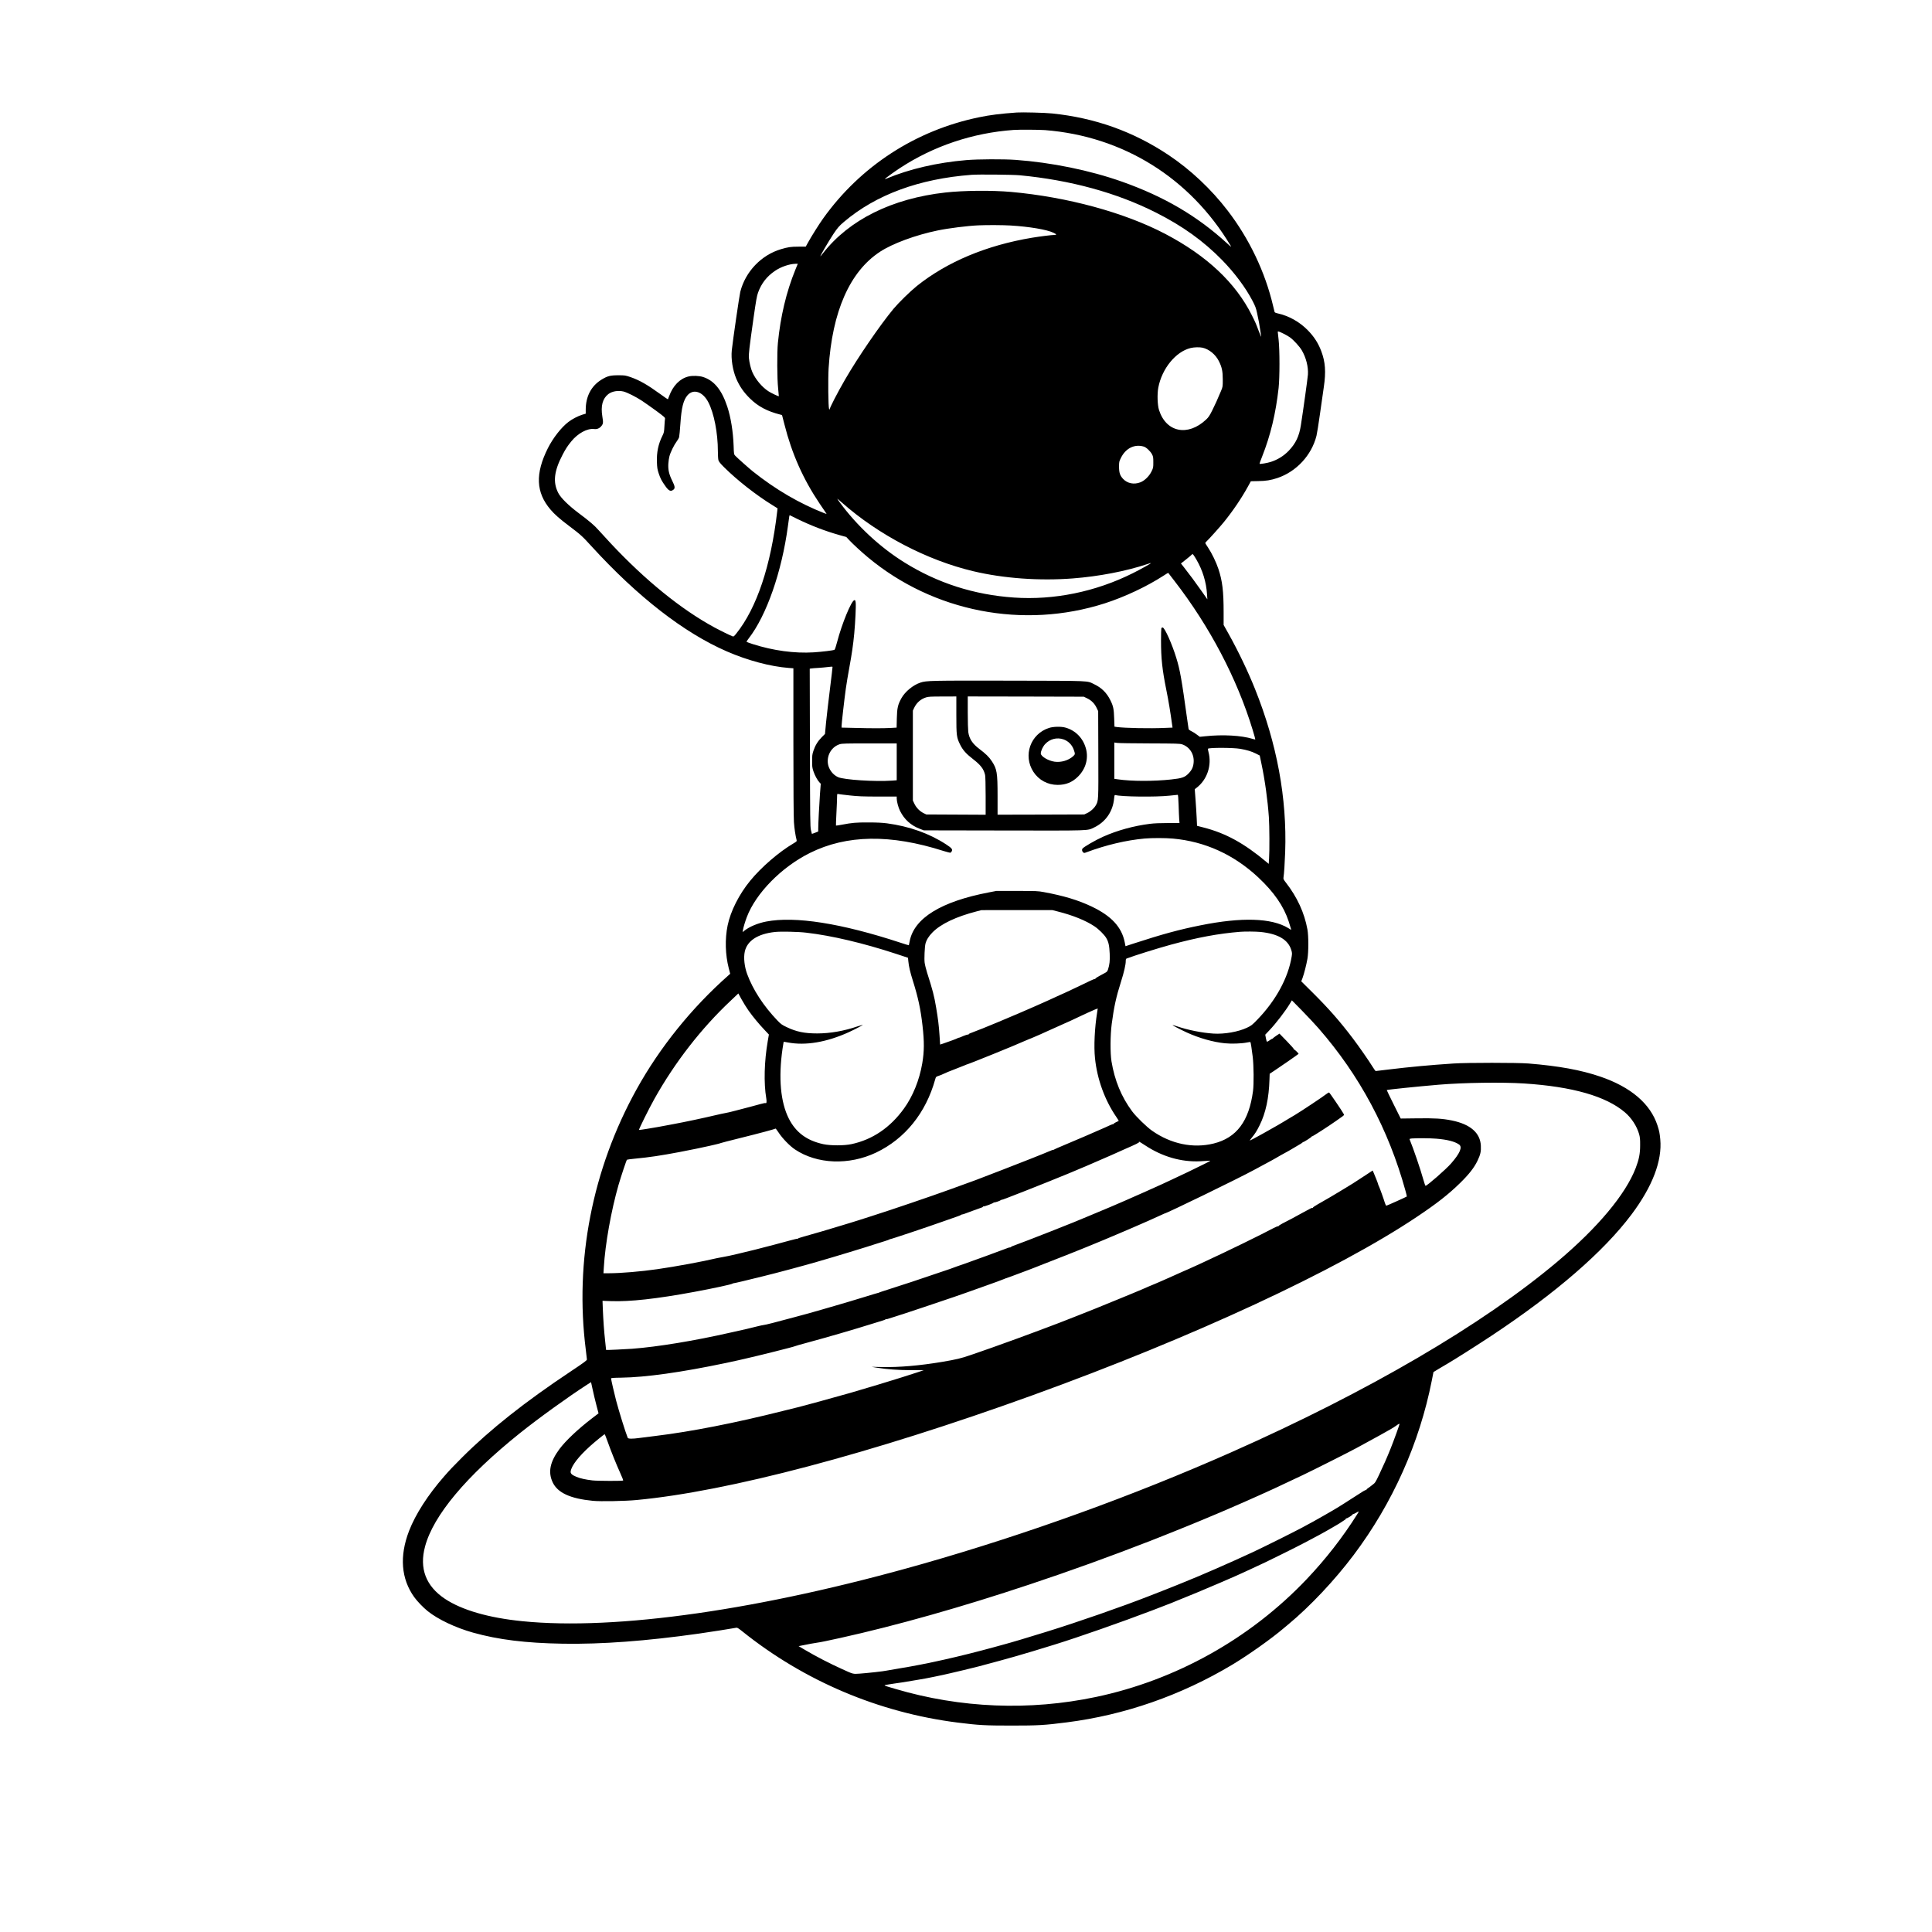 <?xml version="1.0" standalone="no"?>
<!DOCTYPE svg PUBLIC "-//W3C//DTD SVG 20010904//EN"
 "http://www.w3.org/TR/2001/REC-SVG-20010904/DTD/svg10.dtd">
<svg version="1.0" xmlns="http://www.w3.org/2000/svg"
 width="700pt" height="700pt" viewBox="0 0 700 700"
 preserveAspectRatio="xMidYMid meet">
<g transform="translate(0,700) scale(0.018,-0.018)"
fill="#000000" stroke="none">
<path d="M20465 36624 c-335 -24 -532 -49 -755 -95 -1278 -263 -2389 -984
-3142 -2039 -84 -118 -231 -352 -302 -480 l-47 -85 -147 -1 c-153 0 -210 -9
-352 -51 -397 -118 -716 -452 -819 -858 -19 -77 -150 -979 -171 -1177 -18
-174 18 -399 89 -569 66 -154 150 -277 278 -402 163 -160 346 -257 611 -324
l33 -8 49 -190 c149 -589 376 -1100 708 -1593 64 -96 123 -183 131 -193 14
-19 12 -19 -40 1 -499 196 -977 475 -1434 839 -80 64 -317 275 -356 317 -26
28 -27 33 -32 199 -10 286 -57 576 -128 790 -112 338 -267 526 -489 596 -78
25 -209 29 -290 10 -174 -42 -313 -183 -391 -396 -12 -33 -24 -62 -25 -64 -2
-2 -65 42 -141 97 -272 197 -429 287 -611 350 -103 35 -112 37 -247 37 -162 0
-219 -15 -341 -90 -205 -128 -314 -337 -314 -605 l0 -78 -70 -21 c-87 -27
-204 -88 -279 -146 -144 -110 -309 -322 -413 -528 -257 -513 -241 -890 53
-1235 81 -96 186 -188 374 -330 234 -176 266 -205 457 -415 925 -1012 1855
-1735 2718 -2110 421 -183 879 -305 1248 -333 l92 -7 0 -1476 c0 -917 4 -1531
11 -1621 8 -124 30 -268 54 -361 6 -24 0 -29 -67 -69 -290 -171 -646 -478
-867 -749 -225 -274 -396 -614 -455 -901 -56 -274 -47 -588 23 -861 l29 -111
-41 -37 c-737 -652 -1376 -1445 -1843 -2288 -891 -1607 -1251 -3451 -1022
-5248 11 -93 22 -180 22 -191 1 -18 -62 -64 -329 -242 -921 -613 -1614 -1162
-2181 -1727 -191 -191 -243 -246 -365 -385 -325 -372 -575 -760 -705 -1096
-196 -509 -161 -964 105 -1335 60 -83 180 -208 271 -281 207 -166 562 -334
912 -432 513 -143 1055 -210 1808 -223 782 -13 1680 54 2735 203 181 25 722
110 760 119 15 3 48 -18 115 -72 1248 -1001 2751 -1638 4340 -1838 422 -53
552 -60 1080 -60 538 0 662 7 1115 65 1163 148 2295 542 3325 1158 319 191
791 524 1040 737 20 16 60 50 90 75 445 369 934 889 1318 1399 782 1040 1324
2250 1573 3514 l33 168 125 76 c70 41 142 84 161 95 128 74 597 371 885 562
1290 855 2254 1690 2817 2441 421 563 618 1079 577 1513 -12 124 -21 169 -56
277 -142 436 -535 772 -1148 982 -392 134 -836 215 -1450 265 -217 18 -1240
18 -1505 0 -485 -32 -870 -68 -1318 -122 -133 -17 -246 -30 -251 -30 -5 0 -30
35 -57 78 -81 131 -281 419 -405 582 -256 338 -478 591 -799 911 l-237 235 25
65 c31 84 78 268 99 388 24 135 24 461 0 591 -61 336 -206 651 -434 944 -45
58 -53 73 -48 100 12 73 26 290 34 514 38 1084 -165 2180 -607 3282 -140 350
-334 756 -530 1107 l-102 182 0 253 c0 430 -25 634 -105 875 -44 134 -135 321
-209 431 -31 46 -56 87 -56 91 0 4 14 20 31 37 48 45 267 289 340 379 180 221
358 483 485 714 l62 113 149 3 c157 2 251 18 383 61 384 128 690 458 789 850
11 44 43 243 71 444 28 201 63 444 77 540 45 305 31 503 -52 722 -60 159 -143
288 -268 417 -167 171 -383 292 -609 342 -36 7 -59 18 -62 28 -3 9 -16 66 -31
126 -160 681 -480 1350 -914 1915 -332 433 -748 824 -1189 1118 -708 473
-1479 748 -2342 837 -138 15 -609 27 -715 19z m571 -354 c1572 -124 2919 -963
3734 -2325 21 -35 13 -30 -69 45 -599 549 -1266 941 -2116 1242 -647 229
-1422 387 -2145 439 -242 17 -756 15 -990 -5 -584 -49 -1145 -179 -1602 -371
-21 -8 -38 -13 -38 -10 0 8 184 142 305 221 673 442 1463 708 2285 767 110 8
519 6 636 -3z m-511 -909 c1021 -97 1954 -352 2745 -752 535 -270 954 -571
1330 -955 256 -263 473 -554 614 -825 53 -102 69 -145 89 -239 30 -135 52
-254 67 -365 6 -44 13 -93 16 -110 2 -16 -18 29 -45 100 -62 165 -71 185 -142
327 -328 656 -909 1201 -1744 1639 -823 431 -1970 743 -3105 845 -388 34 -953
29 -1320 -12 -1074 -120 -1936 -547 -2464 -1222 -27 -34 -51 -62 -53 -62 -11
0 165 301 260 445 86 129 117 165 215 248 644 547 1513 867 2567 947 142 11
827 4 970 -9z m-185 -1011 c381 -23 731 -82 865 -146 62 -29 70 -44 23 -44
-56 0 -295 -30 -453 -56 -919 -153 -1712 -486 -2320 -972 -135 -109 -366 -335
-472 -462 -271 -327 -721 -984 -975 -1425 -152 -263 -307 -564 -309 -598 0 -7
-5 -1 -11 13 -16 40 -22 599 -9 815 72 1143 426 1947 1034 2346 251 165 719
338 1162 429 216 45 607 94 820 103 172 8 494 6 645 -3z m-4331 -892 c-182
-447 -298 -937 -351 -1473 -19 -195 -16 -724 5 -914 9 -85 15 -156 14 -157 -7
-7 -158 65 -212 101 -127 83 -256 237 -320 381 -31 69 -61 192 -70 284 -8 75
7 202 94 816 50 347 65 435 90 504 68 186 177 326 341 437 119 81 288 139 412
142 l47 1 -50 -122z m9835 -1289 c43 -21 100 -55 126 -74 71 -52 190 -183 233
-256 87 -148 134 -334 124 -489 -5 -73 -96 -728 -142 -1021 -34 -220 -103
-365 -244 -513 -99 -103 -221 -179 -359 -224 -65 -22 -219 -48 -228 -39 -3 3
20 70 52 148 169 428 273 860 331 1379 23 214 23 763 0 970 -9 80 -17 151 -17
158 0 18 25 10 124 -39z m-1637 -279 c131 -30 261 -137 327 -269 61 -121 79
-203 79 -371 0 -144 0 -146 -35 -230 -78 -186 -112 -260 -175 -388 -56 -112
-76 -142 -127 -190 -368 -344 -803 -255 -946 193 -32 99 -39 323 -15 450 72
383 352 727 652 799 69 17 181 19 240 6z m-11659 -881 c73 -17 256 -109 375
-188 59 -39 189 -131 288 -203 162 -120 179 -135 175 -158 -3 -14 -8 -81 -12
-150 -6 -114 -9 -131 -39 -190 -84 -167 -119 -336 -112 -530 4 -117 9 -148 36
-230 35 -105 59 -150 135 -257 68 -96 107 -113 160 -72 38 30 34 67 -24 183
-63 128 -84 219 -77 341 3 50 13 117 22 150 21 81 93 227 144 295 23 30 46 71
51 90 5 19 17 143 26 275 21 318 60 473 144 569 119 135 308 71 418 -142 115
-222 192 -618 192 -987 0 -77 5 -158 11 -179 8 -29 37 -65 112 -140 262 -261
648 -564 980 -768 l98 -61 -6 -56 c-127 -1098 -410 -1946 -823 -2463 -46 -58
-56 -66 -75 -58 -61 24 -251 117 -369 181 -667 362 -1386 945 -2083 1689 -100
107 -213 230 -251 273 -80 91 -177 174 -399 340 -201 151 -356 303 -407 402
-112 216 -87 440 88 774 63 119 95 169 173 265 133 164 324 267 462 249 52 -7
103 12 138 53 43 49 47 74 26 196 -36 216 4 365 121 455 74 56 195 77 302 52z
m10474 -1109 c50 -14 133 -92 166 -154 24 -46 27 -61 27 -161 0 -108 -1 -113
-37 -187 -48 -97 -140 -186 -225 -218 -127 -49 -261 -22 -346 69 -63 67 -82
124 -82 247 0 96 2 103 38 176 95 194 274 283 459 228z m-6070 -1132 c735
-648 1711 -1157 2639 -1377 610 -145 1331 -197 2004 -145 524 40 1074 146
1500 289 39 13 71 22 73 20 6 -6 -208 -125 -364 -203 -749 -375 -1590 -547
-2396 -491 -798 55 -1533 290 -2200 705 -490 304 -953 733 -1302 1207 -31 42
-55 77 -52 77 3 0 47 -37 98 -82z m-900 -326 c282 -137 554 -241 843 -323
l140 -39 55 -59 c82 -87 250 -242 380 -350 1320 -1100 3130 -1452 4770 -926
397 128 840 336 1174 552 54 35 99 63 101 61 1 -2 56 -73 122 -158 712 -919
1264 -1970 1579 -3007 31 -102 54 -186 52 -188 -2 -3 -26 3 -53 11 -228 70
-601 91 -957 53 l-107 -11 -61 45 c-33 25 -82 56 -110 69 -30 14 -52 31 -55
43 -2 11 -16 101 -29 200 -113 814 -144 989 -218 1229 -84 277 -232 608 -274
614 -15 2 -23 -4 -28 -20 -3 -13 -6 -124 -6 -248 0 -353 24 -575 105 -980 45
-221 83 -448 120 -721 l7 -46 -153 -6 c-303 -14 -799 -4 -970 18 l-46 7 -6
166 c-6 190 -18 249 -77 367 -73 148 -177 251 -325 321 -156 74 -17 68 -1715
72 -1585 3 -1662 1 -1783 -39 -148 -49 -307 -180 -382 -313 -72 -130 -88 -197
-93 -407 l-4 -186 -121 -7 c-153 -8 -392 -8 -724 1 l-263 6 0 34 c0 47 55 532
85 747 14 99 45 289 70 422 50 271 78 460 100 692 21 225 37 558 29 620 -6 46
-9 53 -27 50 -60 -9 -252 -477 -347 -842 -21 -82 -44 -152 -52 -156 -25 -14
-243 -40 -419 -52 -385 -24 -815 34 -1230 167 -63 21 -117 40 -121 44 -4 3 15
35 43 70 359 463 665 1338 789 2261 27 206 30 222 38 218 4 -2 73 -36 154 -76z
m8030 -816 c125 -214 199 -454 214 -699 l7 -102 -123 175 c-119 170 -238 330
-353 476 l-56 71 104 82 c57 45 109 89 116 98 12 13 15 12 32 -8 10 -13 37
-54 59 -93z m-7376 -2606 c-30 -239 -65 -541 -78 -670 l-22 -235 -66 -66 c-79
-80 -132 -167 -167 -274 -23 -69 -26 -97 -26 -205 -1 -109 3 -135 26 -205 28
-84 81 -182 123 -226 l25 -26 -16 -209 c-15 -207 -35 -601 -35 -700 l0 -52
-62 -25 c-35 -14 -64 -24 -66 -22 -1 1 -10 35 -19 76 -15 67 -17 222 -20 1661
l-4 1587 33 5 c18 3 83 8 143 11 61 4 148 12 195 18 58 8 86 9 88 2 1 -6 -22
-206 -52 -445z m2544 -517 c0 -424 5 -457 75 -600 55 -112 121 -186 262 -295
154 -119 215 -199 242 -319 6 -25 11 -204 11 -422 l0 -378 -597 3 -598 3 -56
27 c-76 38 -146 109 -183 188 l-31 65 0 905 0 905 26 56 c49 103 131 176 239
210 47 15 96 18 333 18 l277 1 0 -367z m2632 330 c85 -40 151 -106 191 -191
l32 -67 3 -869 c3 -946 4 -934 -53 -1031 -35 -59 -105 -122 -173 -153 l-57
-27 -872 -3 -873 -2 0 374 c0 477 -12 547 -120 709 -55 82 -116 141 -247 241
-139 105 -203 203 -223 341 -5 39 -10 215 -10 393 l0 322 1168 -2 1167 -3 67
-32z m1263 -908 c533 -2 606 -4 650 -19 150 -50 244 -196 232 -360 -6 -91 -34
-153 -97 -220 -80 -84 -133 -103 -357 -127 -352 -38 -794 -37 -1065 2 l-78 11
0 366 0 365 58 -8 c31 -5 327 -9 657 -10z m-5095 -371 l0 -371 -92 -7 c-346
-24 -967 16 -1089 70 -110 49 -194 167 -206 286 -16 172 85 328 241 377 46 14
125 16 599 16 l547 0 0 -371z m6915 262 c132 -23 226 -51 314 -95 l78 -40 32
-153 c73 -344 127 -737 152 -1088 12 -180 15 -676 4 -833 l-7 -107 -37 31
c-457 384 -829 588 -1281 703 l-125 32 -7 154 c-4 85 -14 252 -23 369 l-16
215 33 25 c217 163 315 456 243 725 -9 32 -13 61 -10 64 24 24 505 23 650 -2z
m-7864 -938 c173 -19 261 -22 576 -23 l373 0 0 -41 c0 -56 33 -181 66 -246 87
-174 217 -292 398 -362 l81 -31 1610 -3 c1771 -3 1678 -6 1813 58 237 112 384
324 408 588 6 60 10 72 23 68 118 -35 814 -43 1091 -13 85 9 160 17 166 17 8
0 13 -66 18 -207 3 -115 9 -242 12 -284 l6 -77 -233 0 c-155 0 -278 -5 -364
-16 -326 -41 -659 -133 -940 -259 -153 -68 -395 -208 -417 -241 -14 -20 -8
-53 13 -72 20 -18 22 -18 67 -1 394 147 798 243 1172 277 148 13 423 13 570
-1 645 -58 1227 -323 1717 -781 317 -297 511 -577 613 -887 21 -64 41 -128 44
-143 l6 -27 -62 38 c-334 202 -932 221 -1758 55 -431 -86 -773 -179 -1350
-367 l-165 -54 -16 81 c-61 304 -267 527 -663 716 -269 129 -564 218 -966 292
-117 22 -150 23 -540 23 l-415 0 -150 -29 c-958 -183 -1501 -516 -1593 -977
-9 -46 -17 -86 -18 -87 -1 -2 -78 21 -171 52 -1190 391 -2119 537 -2701 425
-169 -33 -334 -102 -436 -182 l-38 -31 7 45 c9 54 45 172 78 259 182 480 700
1007 1268 1289 741 369 1624 382 2693 40 68 -21 131 -37 139 -34 8 4 20 18 26
32 17 38 -3 62 -116 136 -335 219 -741 363 -1188 423 -92 12 -202 18 -375 18
-250 1 -328 -6 -537 -46 -62 -12 -114 -19 -116 -17 -2 2 2 114 9 249 7 135 13
278 13 319 1 72 1 73 25 67 13 -3 115 -16 227 -28z m4182 -2334 c305 -76 571
-183 746 -300 86 -57 198 -167 238 -235 47 -78 63 -155 70 -316 6 -144 -2
-217 -33 -316 -15 -44 -21 -51 -82 -83 -140 -74 -182 -101 -175 -109 5 -4 3
-5 -4 -2 -6 4 -51 -13 -100 -37 -48 -24 -124 -61 -168 -81 -44 -21 -140 -66
-213 -101 -73 -35 -135 -64 -137 -64 -3 0 -44 -19 -92 -41 -269 -126 -698
-315 -1078 -474 -88 -36 -173 -72 -190 -80 -73 -33 -495 -202 -542 -217 -18
-6 -29 -16 -26 -21 3 -6 1 -7 -5 -3 -10 6 -76 -16 -149 -49 -17 -8 -37 -15
-45 -15 -8 0 -18 -4 -23 -9 -10 -8 -171 -68 -290 -108 l-61 -20 -12 181 c-13
200 -30 336 -68 561 -40 240 -70 353 -183 707 -22 70 -44 160 -49 200 -10 77
1 316 16 379 19 77 67 154 142 230 169 171 473 316 892 424 l93 24 713 1 713
0 102 -26z m-5053 -429 c508 -58 1150 -210 1805 -425 l242 -80 7 -71 c9 -101
37 -221 92 -394 105 -335 155 -566 193 -900 37 -324 36 -519 -5 -760 -57 -335
-188 -661 -368 -910 -276 -383 -634 -626 -1056 -716 -149 -32 -418 -32 -567
-1 -333 72 -554 236 -696 517 -166 331 -210 817 -126 1400 11 77 22 141 23
143 2 2 41 -4 87 -13 355 -67 779 5 1224 207 129 59 297 148 279 148 -5 0 -50
-14 -100 -30 -274 -94 -555 -143 -814 -143 -258 0 -421 34 -615 127 -99 47
-118 62 -190 137 -277 290 -490 617 -605 930 -55 148 -75 330 -49 451 47 219
259 359 606 397 118 13 467 6 633 -14z m9141 15 c352 -36 556 -154 620 -361
18 -56 19 -72 9 -134 -69 -427 -318 -885 -690 -1269 -105 -109 -123 -123 -208
-163 -175 -84 -457 -133 -677 -119 -231 15 -511 71 -729 145 -49 17 -91 29
-93 27 -6 -6 151 -88 286 -150 248 -113 529 -193 766 -217 134 -13 330 -7 440
15 39 8 72 12 74 10 7 -6 28 -145 47 -299 21 -180 24 -544 6 -685 -80 -610
-331 -945 -794 -1059 -414 -102 -859 -9 -1240 259 -108 76 -320 282 -400 390
-215 289 -351 619 -415 1005 -27 168 -25 524 5 755 45 341 90 546 187 850 60
188 95 341 95 413 0 33 4 47 18 52 148 57 615 203 892 279 534 145 958 224
1395 259 96 8 311 6 406 -3z m-10305 -1581 c87 -123 208 -270 327 -395 l84
-89 -23 -133 c-70 -403 -82 -845 -30 -1149 12 -70 6 -110 -15 -98 -5 4 -49 -5
-97 -18 -48 -14 -141 -39 -207 -56 -66 -17 -195 -51 -287 -75 -92 -25 -189
-48 -215 -51 -26 -4 -120 -24 -208 -45 -231 -55 -597 -133 -845 -179 -118 -22
-253 -48 -300 -56 -109 -21 -384 -64 -388 -61 -8 9 200 428 309 623 413 738
945 1423 1538 1980 l153 145 65 -119 c36 -65 98 -166 139 -224z m11475 -359
c824 -943 1410 -2037 1749 -3268 17 -63 30 -115 28 -117 -9 -9 -401 -185 -412
-185 -7 0 -20 23 -29 53 -22 75 -104 304 -122 340 -8 16 -15 34 -15 39 0 10
-59 161 -89 229 l-21 47 -147 -97 c-239 -157 -304 -198 -378 -241 -38 -22 -99
-59 -135 -82 -74 -46 -306 -183 -453 -265 -57 -32 -94 -59 -90 -65 3 -7 1 -8
-6 -4 -6 4 -31 -3 -54 -17 -23 -13 -96 -53 -162 -87 -66 -35 -124 -66 -130
-71 -9 -7 -64 -35 -262 -138 -46 -24 -80 -47 -77 -52 3 -5 -1 -6 -9 -3 -7 2
-51 -15 -98 -40 -234 -126 -954 -477 -1369 -668 -36 -17 -92 -43 -125 -58 -33
-15 -82 -38 -110 -50 -27 -12 -78 -35 -113 -51 -35 -16 -65 -29 -67 -29 -2 0
-37 -15 -77 -34 -40 -19 -111 -51 -158 -71 -47 -20 -129 -57 -182 -81 -54 -24
-99 -44 -101 -44 -3 0 -31 -12 -63 -27 -33 -14 -63 -27 -69 -29 -5 -1 -35 -13
-65 -27 -76 -34 -180 -79 -345 -147 -77 -32 -196 -81 -265 -109 -69 -29 -181
-75 -250 -102 -69 -28 -172 -70 -230 -94 -58 -24 -211 -84 -340 -135 -129 -50
-296 -116 -370 -145 -74 -29 -180 -69 -235 -89 -55 -21 -179 -67 -275 -103
-209 -78 -533 -197 -610 -223 -30 -11 -131 -47 -225 -81 -93 -33 -201 -71
-240 -84 -38 -12 -135 -46 -215 -74 -173 -61 -284 -88 -565 -135 -455 -76
-863 -111 -1208 -104 l-212 4 110 -18 c200 -32 424 -48 684 -49 l256 -1 -145
-48 c-80 -26 -199 -64 -265 -85 -66 -20 -138 -43 -160 -50 -70 -24 -589 -180
-901 -271 -238 -69 -998 -277 -1074 -294 -19 -4 -152 -37 -295 -73 -953 -240
-1847 -416 -2560 -502 -115 -14 -258 -32 -317 -40 -150 -21 -234 -20 -243 3
-51 129 -175 530 -234 752 -35 132 -101 422 -101 442 0 10 41 14 203 16 494 7
1210 107 2110 296 92 19 196 42 230 50 34 8 94 22 132 30 276 62 1000 243
1025 257 8 5 116 36 240 69 432 117 931 262 1330 387 96 30 191 59 210 65 19
6 41 15 48 21 6 5 12 7 12 4 0 -3 12 -2 28 3 15 5 79 25 142 45 63 20 122 39
130 42 8 3 22 7 30 9 15 3 801 267 1040 349 124 42 306 107 595 210 83 30 201
72 262 94 62 22 122 45 134 51 11 6 28 13 37 15 16 4 66 22 122 43 14 5 28 11
32 12 4 1 54 20 110 41 57 22 150 57 208 78 58 22 121 46 140 54 19 9 60 25
90 36 173 65 875 343 1035 411 50 21 115 48 145 60 30 12 69 28 85 35 17 7
102 43 190 80 186 78 475 202 555 238 30 13 102 45 160 70 58 25 154 68 213
96 60 28 110 51 112 51 38 0 1503 713 1805 878 30 16 82 44 115 62 220 118
321 173 330 180 9 7 133 77 255 143 30 17 66 38 80 47 14 10 63 39 110 65 47
26 87 52 88 56 2 5 7 9 12 9 18 0 175 102 172 111 -1 6 2 8 8 4 8 -5 322 197
485 312 22 15 68 48 102 72 57 39 61 45 51 65 -30 58 -282 428 -294 433 -7 3
-33 -11 -56 -30 -66 -53 -496 -339 -634 -422 -19 -11 -71 -42 -116 -69 -46
-27 -99 -59 -118 -71 -19 -13 -69 -42 -110 -65 -178 -101 -210 -120 -295 -167
-145 -81 -262 -143 -269 -143 -3 0 13 24 38 54 70 86 103 138 160 253 123 246
188 549 199 923 l4 115 94 62 c113 74 453 310 487 338 8 6 -82 94 -90 88 -7
-3 -8 -1 -4 5 4 7 -54 73 -142 163 l-148 152 -65 -43 c-35 -24 -65 -47 -67
-52 -2 -4 -8 -8 -13 -8 -5 0 -28 -13 -51 -30 -22 -16 -46 -30 -53 -30 -7 0
-17 30 -24 71 l-13 71 33 35 c19 20 43 45 54 57 125 131 320 385 404 525 l45
74 201 -204 c110 -112 261 -274 336 -359z m-4457 318 c-50 -307 -68 -683 -43
-919 43 -423 197 -846 432 -1187 27 -40 48 -74 46 -76 -2 -2 -25 -13 -51 -24
-27 -12 -48 -26 -48 -33 0 -7 -3 -10 -6 -6 -3 3 -33 -7 -67 -22 -34 -16 -84
-38 -112 -51 -109 -49 -139 -62 -385 -168 -140 -61 -338 -145 -440 -187 -102
-42 -191 -82 -197 -87 -7 -6 -13 -8 -13 -5 0 4 -21 -3 -47 -14 -123 -54 -654
-264 -983 -390 -201 -77 -374 -143 -385 -148 -54 -23 -118 -47 -660 -243 -409
-148 -1179 -410 -1585 -539 -91 -28 -203 -64 -250 -80 -47 -15 -123 -39 -170
-53 -47 -13 -130 -38 -185 -56 -199 -62 -540 -162 -770 -226 -55 -15 -102 -31
-103 -36 -2 -4 -7 -6 -11 -4 -4 3 -72 -13 -152 -35 -79 -22 -213 -58 -298 -80
-287 -74 -386 -100 -401 -104 -22 -5 -172 -41 -377 -91 -100 -24 -213 -48
-253 -54 -39 -6 -99 -17 -133 -25 -289 -69 -840 -171 -1212 -224 -318 -46
-732 -81 -964 -81 l-114 0 7 113 c28 478 149 1152 297 1667 53 180 159 499
169 505 6 4 76 13 158 21 297 28 520 62 902 134 211 40 493 98 603 124 34 8
96 22 137 32 41 9 82 21 90 25 8 4 170 46 360 93 424 105 733 188 740 198 3 4
33 -34 65 -84 73 -112 222 -266 325 -335 445 -299 1089 -324 1635 -64 582 278
1001 797 1189 1472 15 54 16 55 69 72 29 9 76 28 103 42 27 14 132 58 234 96
102 39 190 74 195 77 6 4 15 7 20 9 50 10 1009 399 1180 478 39 18 82 36 95
40 14 4 53 21 88 36 34 16 64 29 67 29 2 0 32 13 67 29 35 16 101 46 148 67
117 51 380 169 470 211 137 64 214 100 315 148 55 26 127 58 160 71 33 12 61
23 61 23 1 1 -5 -36 -12 -81z m8591 -1428 c978 -63 1654 -257 2035 -583 130
-111 236 -274 282 -432 19 -68 23 -103 22 -230 0 -170 -23 -284 -89 -457 -206
-533 -762 -1198 -1577 -1885 -1505 -1269 -3815 -2619 -6569 -3839 -1975 -874
-4107 -1645 -6204 -2243 -3247 -925 -6171 -1345 -8060 -1155 -681 68 -1219
224 -1561 452 -382 256 -517 611 -398 1052 167 625 828 1415 1909 2281 372
298 972 731 1346 972 l86 55 33 -150 c18 -83 51 -224 75 -314 l43 -164 -127
-97 c-284 -217 -534 -453 -660 -622 -191 -258 -233 -464 -136 -670 100 -211
355 -328 810 -372 151 -15 646 -6 875 16 1840 171 4732 936 7974 2109 3235
1171 6126 2513 7736 3591 401 268 637 453 869 680 181 177 286 312 352 450 59
124 73 187 67 302 -12 259 -212 432 -583 508 -194 39 -345 48 -704 43 l-326
-4 -142 285 c-78 157 -141 287 -139 288 9 9 602 70 1046 108 502 42 1279 53
1715 25z m-1768 -1111 c225 -18 377 -57 464 -119 70 -51 15 -178 -164 -382
-101 -116 -480 -447 -512 -448 -6 0 -25 55 -44 123 -58 209 -200 625 -278 814
-3 8 11 13 44 16 108 8 370 6 490 -4z m-5856 -135 c345 -228 725 -338 1109
-320 74 3 155 8 180 11 40 5 26 -4 -111 -72 -183 -92 -464 -226 -699 -335 -36
-17 -99 -46 -140 -65 -41 -19 -129 -59 -195 -88 -66 -29 -149 -66 -185 -83
-36 -16 -114 -51 -175 -77 -60 -26 -144 -63 -185 -82 -73 -34 -487 -209 -660
-280 -47 -19 -98 -41 -115 -48 -160 -73 -1255 -504 -1487 -586 -21 -7 -38 -17
-38 -21 0 -4 -9 -8 -20 -8 -10 0 -29 -4 -42 -10 -63 -26 -794 -293 -878 -321
-59 -19 -245 -85 -270 -96 -8 -3 -19 -7 -25 -9 -5 -1 -77 -25 -160 -54 -341
-118 -857 -289 -1200 -397 -27 -9 -54 -18 -60 -22 -5 -3 -17 -7 -26 -8 -9 -1
-117 -34 -240 -72 -199 -61 -501 -152 -599 -179 -19 -6 -138 -40 -265 -77
-126 -37 -252 -73 -280 -80 -27 -7 -169 -45 -315 -85 -350 -95 -570 -151 -595
-151 -11 0 -74 -14 -140 -30 -66 -17 -156 -39 -200 -49 -44 -10 -190 -43 -325
-73 -739 -168 -1471 -288 -1985 -327 -112 -9 -525 -28 -525 -24 0 0 -9 81 -19
180 -22 199 -37 408 -47 649 l-6 160 168 -6 c382 -14 925 46 1684 187 369 68
749 150 764 165 6 5 18 9 27 9 17 0 246 54 599 142 286 70 781 203 1075 288
343 98 1035 309 1185 360 47 15 126 40 175 55 50 15 96 32 103 37 6 6 12 8 12
5 0 -7 729 237 1070 358 129 46 258 91 285 100 28 9 60 23 73 31 12 8 22 12
22 9 0 -5 44 10 235 82 66 25 135 50 153 55 18 5 30 13 27 18 -3 6 0 8 7 5 19
-7 220 69 211 80 -4 4 -3 5 4 1 12 -6 120 29 137 45 6 5 16 9 23 9 14 0 77 24
468 177 353 139 438 173 460 183 11 5 81 34 155 63 197 79 359 146 406 167 22
11 65 28 94 40 29 12 72 29 94 39 23 10 86 38 141 61 147 63 323 139 380 165
75 34 236 106 270 121 233 101 306 137 293 146 -8 4 -8 8 -2 8 6 0 62 -34 125
-76z m5119 -5612 c0 -15 -119 -343 -177 -487 -73 -183 -149 -354 -238 -541
-69 -144 -75 -154 -131 -195 -33 -24 -61 -46 -64 -49 -3 -3 -18 -13 -33 -23
-15 -10 -25 -22 -22 -27 3 -6 0 -7 -7 -5 -15 6 -31 -4 -305 -181 -225 -146
-321 -204 -558 -339 -182 -104 -211 -120 -435 -240 -176 -94 -758 -384 -985
-490 -444 -207 -1056 -474 -1390 -607 -55 -22 -113 -46 -130 -53 -16 -8 -113
-46 -215 -86 -102 -39 -257 -100 -345 -135 -552 -216 -1426 -521 -2075 -722
-353 -110 -726 -221 -845 -252 -16 -4 -106 -29 -200 -55 -696 -191 -1369 -342
-1910 -429 -121 -20 -239 -40 -261 -45 -53 -13 -372 -48 -534 -60 -145 -10
-130 -13 -353 88 -267 121 -515 249 -762 394 l-120 71 80 16 c106 22 250 49
300 55 47 5 212 39 460 94 1137 252 2443 621 3810 1077 818 272 1622 563 2440
881 177 69 662 263 785 314 69 28 177 73 240 99 266 110 505 212 755 322 50
22 119 52 155 68 71 30 417 186 545 245 320 149 402 188 580 273 251 120 947
471 1080 544 55 30 138 75 185 101 77 41 127 68 300 164 30 17 71 40 90 51 19
12 66 38 105 59 38 21 92 55 119 75 51 38 66 45 66 30z m-15940 -349 c68 -193
177 -463 256 -637 35 -77 61 -143 58 -148 -7 -11 -510 -10 -619 2 -137 16
-243 39 -322 72 -91 37 -123 67 -116 111 17 114 157 296 393 509 92 83 281
237 291 238 4 0 30 -66 59 -147z m15089 -1465 c-290 -461 -634 -903 -1018
-1307 -1135 -1195 -2629 -2030 -4241 -2370 -1338 -282 -2725 -226 -4040 163
-261 77 -251 70 -134 89 54 10 106 18 114 18 32 3 261 38 365 57 61 11 133 23
160 27 81 11 460 88 610 125 22 5 137 32 255 60 232 55 346 84 740 192 251 69
319 88 655 188 171 51 220 66 438 134 491 152 1355 455 1982 694 187 72 356
137 375 145 19 8 53 22 75 31 194 76 697 285 895 372 135 58 279 121 320 139
41 18 104 46 140 63 36 16 130 60 210 97 232 107 259 120 585 281 171 84 369
184 440 222 305 161 365 193 450 242 50 29 126 73 170 98 70 39 110 64 212
133 12 9 20 19 15 24 -4 4 -2 5 5 1 14 -8 139 71 135 86 -1 5 2 7 7 3 6 -3 32
8 58 24 26 16 49 28 52 26 2 -2 -11 -28 -30 -57z"/>
<path d="M21114 24236 c-373 -121 -526 -555 -313 -883 109 -167 288 -263 489
-263 166 0 295 53 411 169 152 152 210 355 160 553 -56 217 -212 377 -421 433
-87 23 -241 19 -326 -9z m296 -231 c93 -33 169 -109 203 -205 31 -88 30 -95
-12 -133 -94 -85 -244 -129 -374 -110 -128 18 -277 108 -277 166 0 50 42 140
89 190 96 103 239 139 371 92z"/>
</g>
</svg>
